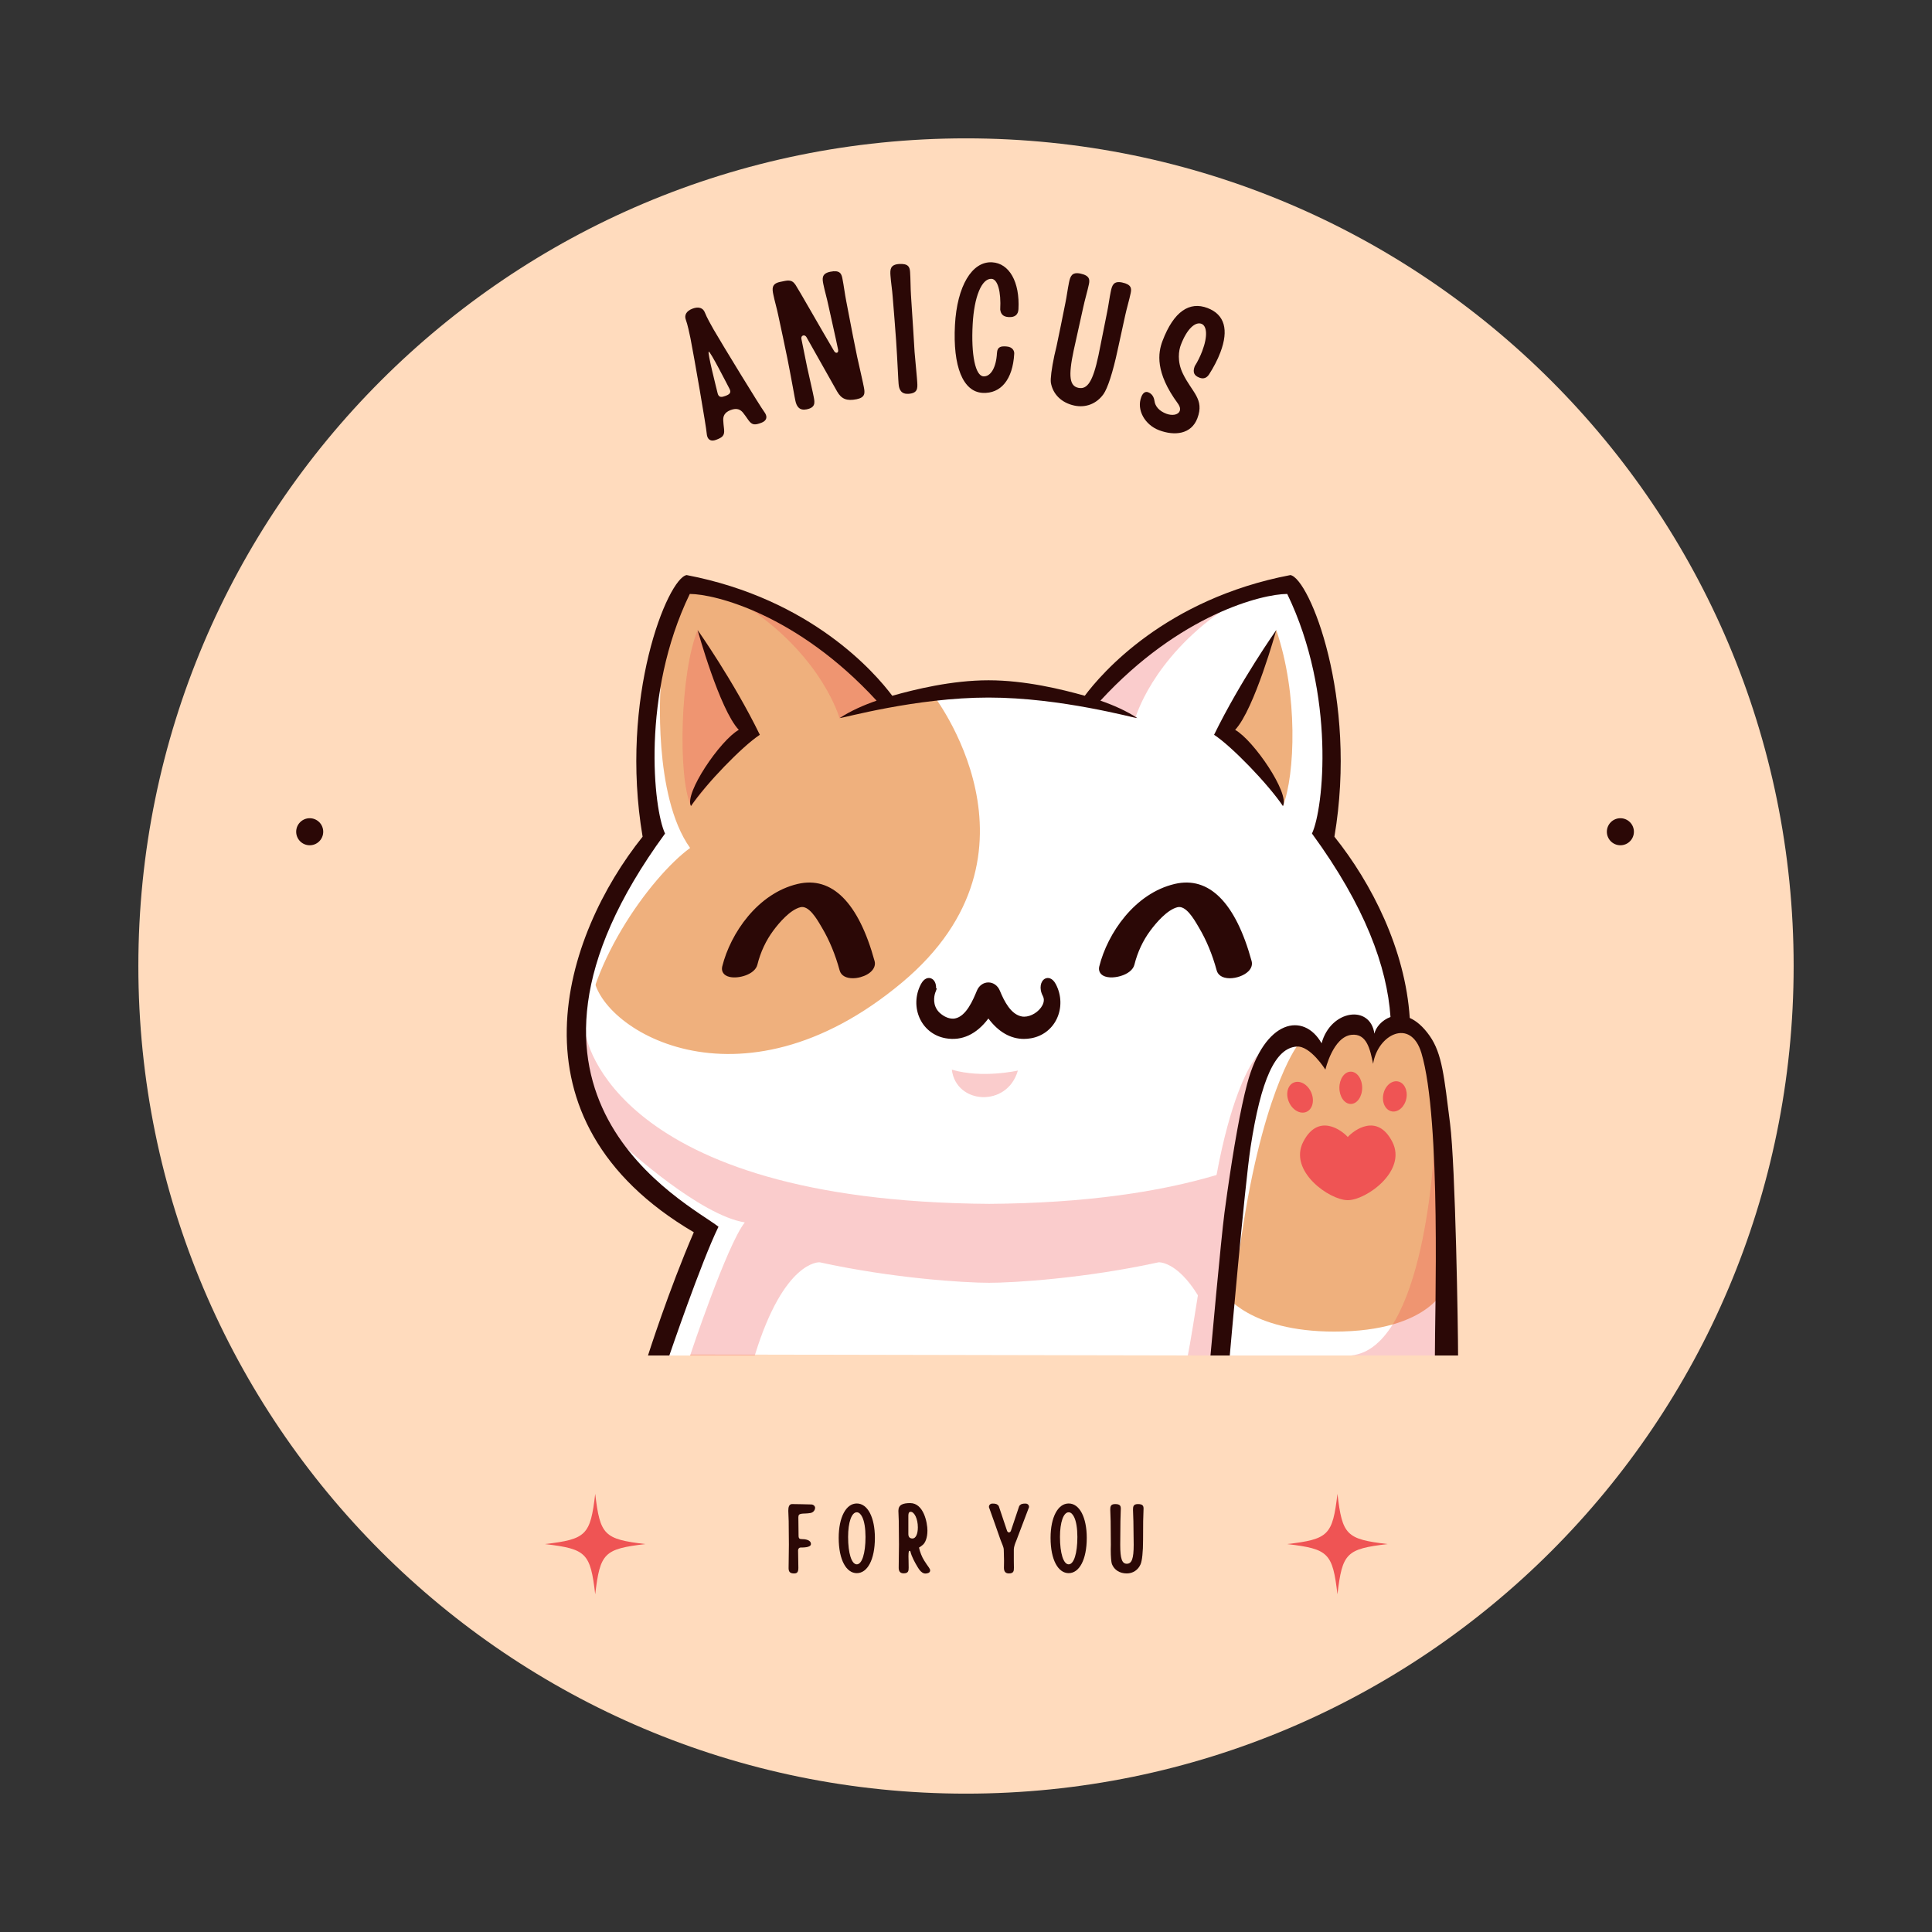 <svg xmlns="http://www.w3.org/2000/svg" xmlns:xlink="http://www.w3.org/1999/xlink" width="500" zoomAndPan="magnify" viewBox="0 0 375 375" height="500" preserveAspectRatio="xMidYMid meet" version="1.0"><rect x="0" y="0" width="375" height="375" fill="#333333" stroke="none"/><defs><g/><clipPath id="9943c0b5d7"><path d="M 26.855 26.855 L 348.145 26.855 L 348.145 348.145 L 26.855 348.145 Z M 26.855 26.855 " clip-rule="nonzero"/></clipPath><clipPath id="40f80da51b"><path d="M 187.5 26.855 C 98.777 26.855 26.855 98.777 26.855 187.5 C 26.855 276.223 98.777 348.145 187.5 348.145 C 276.223 348.145 348.145 276.223 348.145 187.5 C 348.145 98.777 276.223 26.855 187.5 26.855 " clip-rule="nonzero"/></clipPath><clipPath id="26d137851d"><path d="M 112 113 L 282 113 L 282 263.121 L 112 263.121 Z M 112 113 " clip-rule="nonzero"/></clipPath><clipPath id="b65d2472e9"><path d="M 113 118 L 281 118 L 281 263.121 L 113 263.121 Z M 113 118 " clip-rule="nonzero"/></clipPath><clipPath id="ed9de4bb4b"><path d="M 112 133 L 252 133 L 252 263.121 L 112 263.121 Z M 112 133 " clip-rule="nonzero"/></clipPath><clipPath id="16e128ad5c"><path d="M 110 111.621 L 283.027 111.621 L 283.027 263.121 L 110 263.121 Z M 110 111.621 " clip-rule="nonzero"/></clipPath><clipPath id="fb3bd05031"><path d="M 57.488 158.816 L 62.738 158.816 L 62.738 164.066 L 57.488 164.066 Z M 57.488 158.816 " clip-rule="nonzero"/></clipPath><clipPath id="98a1a591dd"><path d="M 311.891 158.816 L 317.141 158.816 L 317.141 164.066 L 311.891 164.066 Z M 311.891 158.816 " clip-rule="nonzero"/></clipPath><clipPath id="c5a22023aa"><path d="M 105.781 289.953 L 125.281 289.953 L 125.281 309.453 L 105.781 309.453 Z M 105.781 289.953 " clip-rule="nonzero"/></clipPath><clipPath id="eda4d9f4cc"><path d="M 249.848 289.953 L 269.348 289.953 L 269.348 309.453 L 249.848 309.453 Z M 249.848 289.953 " clip-rule="nonzero"/></clipPath></defs><g clip-path="url(#9943c0b5d7)"><g clip-path="url(#40f80da51b)"><path fill="#ffdbbd" d="M 26.855 26.855 L 348.145 26.855 L 348.145 348.145 L 26.855 348.145 Z M 26.855 26.855 " fill-opacity="1" fill-rule="nonzero"/></g></g><g clip-path="url(#26d137851d)"><path fill="#ffffff" d="M 281.336 251.293 L 280.723 263.102 L 237.695 263.102 L 238.457 251.293 Z M 271.453 199.531 C 271.453 199.531 272.551 180.246 256.316 160.27 C 260.039 141.809 255.051 117.074 250.316 113.434 C 241.371 113.957 222.691 120.496 212.316 136.949 C 201.812 133.211 186.984 132.227 172.031 135.953 C 172.031 135.953 154.332 117.379 133.582 113.434 C 123.512 120.773 126.668 156.535 126.562 161.031 C 119.543 173.531 92.992 211.738 136.633 238.527 C 130.836 253.43 128.527 262.895 128.527 262.895 L 236.117 263.105 C 236.117 263.105 238.109 242.152 240.246 231.785 C 242.379 221.418 244.367 204.027 248.938 201.992 C 253.504 199.957 257.074 204.789 257.074 204.789 C 257.074 204.789 262.238 192.133 266.27 203.414 C 265.109 199.145 271.453 199.531 271.453 199.531 Z M 271.453 199.531 " fill-opacity="1" fill-rule="nonzero"/></g><path fill="#efb07d" d="M 243.035 215.613 C 246.395 198.688 253.258 200.367 257.074 204.789 C 257.684 199.605 263.176 197.926 266.383 202.043 C 278.742 189.844 280.723 226.035 280.723 226.035 L 280.723 249.465 C 280.723 249.465 277.957 258.461 258.984 258.461 C 242.43 258.461 237.695 251.141 237.695 251.141 C 237.695 251.141 239.68 232.539 243.035 215.613 Z M 172.566 136.176 C 168.906 130.699 145.332 111.621 133.887 113.453 C 120.918 128.398 127.172 161.031 127.172 161.031 C 127.172 161.031 116.461 175.344 115.188 189.176 C 115.598 199.375 143.352 217.242 175.086 190.703 C 205.238 165.48 180.957 134.648 180.957 134.648 C 180.957 134.648 176.84 134.941 172.566 136.176 Z M 247.723 122.297 L 237.695 142.629 C 237.695 142.629 246.656 150.051 249.016 156.453 C 251.379 150.355 252.004 134.801 247.723 122.297 Z M 247.723 122.297 " fill-opacity="1" fill-rule="nonzero"/><g clip-path="url(#b65d2472e9)"><path fill="#ef5454" d="M 280.723 263.102 C 280.723 263.102 280.723 263.102 262.184 263.102 C 276.605 261.797 278.363 222.938 278.363 222.938 Z M 144.668 142.629 C 144.668 142.629 136.734 126.16 135.41 122.297 C 132.055 130.43 131.504 150.762 134.117 156.453 C 139.266 150.188 144.668 142.629 144.668 142.629 Z M 236.203 263.102 C 237.898 252.477 240.23 237.852 242.105 226.066 C 242.098 226.07 242.09 226.074 242.078 226.078 L 244 204.914 C 243.875 205.062 243.719 205.266 243.531 205.539 C 242.078 207.641 238.785 213.691 236.129 228.066 C 225.23 231.305 210.883 233.539 191.992 233.668 C 118.746 233.164 113.758 201.066 113.758 201.066 C 113.758 201.066 112.434 205.395 115.246 212.465 C 114.426 211.773 113.805 211.227 113.461 210.887 C 115.617 227.102 136.734 239.602 136.734 239.602 L 128.527 263.105 C 128.527 263.105 137.141 263.105 146.5 263.105 C 152.195 244.52 159.082 245.008 159.082 245.008 C 173.418 248.145 187.188 248.988 191.992 248.988 C 196.797 248.988 210.566 248.145 224.902 245.008 C 224.902 245.008 228.422 244.762 232.512 251.414 C 231.027 260.883 230.551 263.094 230.551 263.094 Z M 211.926 136.949 L 220.371 139.375 C 220.371 139.375 223.523 128.035 237.305 118.457 C 227.691 121.078 217.316 128.02 211.926 136.949 Z M 146.008 118.457 C 159.793 128.035 162.945 139.375 162.945 139.375 L 171.387 136.949 C 165.996 128.02 155.621 121.078 146.008 118.457 Z M 197.566 207.793 C 197.566 207.793 190.648 209.379 184.75 207.617 C 185.562 214.395 195.531 215.004 197.566 207.793 Z M 197.566 207.793 " fill-opacity="0.298" fill-rule="nonzero"/></g><g clip-path="url(#ed9de4bb4b)"><path fill="#ffffff" d="M 128.23 133.188 C 128.23 133.188 126.684 154.43 133.949 164.59 C 126.258 170.176 113.074 188.328 113.445 203.109 C 110.543 193.508 114.707 177.086 126.203 162.402 C 125.035 153.707 126.203 141.75 128.23 133.188 Z M 240.543 243.02 C 244.66 212.484 251.699 203.137 251.699 203.137 C 240.117 200.012 239.477 229.438 240.543 243.02 Z M 121.703 222.938 C 121.703 222.938 135.871 235.895 144.566 237.266 C 141.059 241.688 133.949 263.105 133.949 263.105 L 127.629 263.105 L 135.871 239.094 C 135.871 239.094 122.027 232.246 121.703 222.938 Z M 121.703 222.938 " fill-opacity="1" fill-rule="nonzero"/></g><g clip-path="url(#16e128ad5c)"><path fill="#2b0806" d="M 283.012 263.102 C 281.066 263.102 278.512 263.102 278.512 263.102 C 278.473 255.676 279.781 217.297 275.887 204.363 C 273.824 197.52 267.391 200.789 266.52 206.488 C 265.934 203.629 265.273 200.551 262.348 200.855 C 258.734 201.23 257.258 207.613 257.258 207.613 C 257.258 207.613 254.355 202.965 251.699 203.137 C 247.508 203.41 244.746 209.566 242.734 222.672 C 241.605 230.039 238.699 263.102 238.699 263.102 L 234.953 263.102 C 234.953 263.102 237.012 240.312 237.672 235.375 L 237.691 235.234 L 238.223 231.383 C 239.43 222.922 240.77 215.25 242.066 210.395 C 245.434 197.762 253.074 196.43 256.52 202.5 C 258.289 195.992 265.961 194.91 266.77 200.633 C 267.023 199.438 268.215 198 269.895 197.398 C 269.227 187.641 264.953 175.871 254.652 161.789 C 256.906 157.062 259.309 134.82 249.852 115.285 C 245.07 115.285 229.051 119.195 213.59 135.996 C 216.215 136.902 218.684 138.016 220.758 139.375 C 220.113 139.402 205.992 135.395 191.871 135.395 C 177.746 135.395 163.625 139.402 162.98 139.375 C 165.055 138.016 167.523 136.902 170.148 135.996 C 154.688 119.195 138.668 115.285 133.887 115.285 C 124.43 134.82 126.832 157.062 129.086 161.793 C 91.773 212.801 133.512 233.469 139.457 238.105 C 136.098 244.965 129.918 263.102 129.918 263.102 L 125.773 263.102 C 125.773 263.102 129.785 250.465 134.668 239.18 C 97.418 217.297 109.473 181.461 124.73 162.402 C 120.152 135.414 129.613 112.234 133.277 111.621 C 157.543 116.258 169.941 130.707 173.188 135.047 C 177.543 133.824 184.707 132.043 191.871 132.043 C 199.023 132.043 206.184 133.82 210.555 135.047 C 213.797 130.707 226.195 116.258 250.465 111.621 C 254.125 112.234 263.586 135.414 259.008 162.402 C 266.25 171.445 272.762 184.266 273.633 197.582 C 274.887 198.137 276.211 199.223 277.512 201.078 C 279.938 204.547 280.305 209.016 281.449 218.02 C 282.508 226.328 283.012 258.191 283.012 263.102 Z M 247.723 122.297 C 247.723 122.297 240.766 132.141 235.652 142.621 C 239.082 144.863 246.137 152.184 249.016 156.453 C 250.375 154.012 243.328 143.672 239.738 141.664 C 243.473 137.699 247.723 122.297 247.723 122.297 Z M 135.41 122.297 C 135.41 122.297 142.367 132.141 147.484 142.621 C 144.055 144.863 137 152.184 134.117 156.453 C 132.762 154.012 139.809 143.672 143.398 141.664 C 139.66 137.699 135.41 122.297 135.41 122.297 Z M 154.824 171.574 C 147.055 173.406 141.793 181.152 140.188 187.574 C 139.945 188.555 140.469 189.332 141.559 189.605 C 143.324 190.047 146.531 189.148 147.004 187.258 C 147.617 184.789 148.668 182.551 150.117 180.602 C 151.211 179.133 153.348 176.594 155.363 176.09 C 156.98 175.688 158.527 178.332 159.359 179.754 L 159.555 180.086 C 160.98 182.488 162.133 185.273 162.977 188.363 C 163.273 189.449 164.34 189.875 165.516 189.875 C 166.008 189.875 166.523 189.801 167.008 189.668 C 168.98 189.129 170.113 187.844 169.758 186.543 C 166.645 175.184 161.484 170.008 154.824 171.574 Z M 242.938 186.543 C 239.828 175.18 234.664 170.008 228.008 171.574 C 220.238 173.406 214.977 181.152 213.371 187.574 C 213.223 188.172 213.363 188.711 213.762 189.098 C 214.602 189.906 216.277 189.801 217.457 189.461 C 218.926 189.039 219.945 188.215 220.184 187.258 C 220.801 184.789 221.848 182.551 223.301 180.602 C 224.395 179.133 226.531 176.594 228.543 176.09 C 230.164 175.688 231.711 178.332 232.543 179.754 L 232.738 180.086 C 234.164 182.488 235.316 185.273 236.16 188.363 C 236.348 189.051 236.898 189.547 237.703 189.758 C 238.012 189.84 238.352 189.879 238.699 189.879 C 240.012 189.879 241.504 189.344 242.332 188.508 C 242.91 187.926 243.125 187.227 242.938 186.543 Z M 202.828 189.965 C 202.004 190.402 201.613 191.812 202.418 193.328 C 202.887 194.207 202.387 195.113 202.047 195.578 C 201.156 196.785 199.562 197.523 198.336 197.297 C 196.223 196.898 194.949 194.414 194.074 192.297 C 193.668 191.309 192.812 190.691 191.84 190.691 C 190.871 190.691 190.016 191.309 189.609 192.297 C 188.891 194.035 187.559 197.273 185.352 197.684 C 184.41 197.859 183.242 197.406 182.309 196.508 C 180.926 195.121 181.34 193.309 181.488 192.816 C 181.504 192.777 181.516 192.738 181.531 192.688 L 181.852 191.832 L 181.691 191.832 C 181.734 190.934 181.379 190.168 180.734 189.91 C 180.184 189.688 179.375 189.855 178.762 191.008 C 177.621 193.145 177.559 195.691 178.594 197.812 C 179.555 199.785 181.359 201.141 183.555 201.527 C 186.699 202.086 189.551 200.758 191.844 197.688 C 193.793 200.301 196.148 201.652 198.746 201.652 C 199.199 201.652 199.664 201.609 200.129 201.527 C 202.324 201.141 204.129 199.785 205.09 197.812 C 206.125 195.691 206.062 193.145 204.922 191.008 C 204.262 189.766 203.379 189.672 202.828 189.965 Z M 202.828 189.965 " fill-opacity="1" fill-rule="nonzero"/></g><path fill="#ef5454" d="M 261.602 220.695 C 260.461 219.414 255.898 215.938 252.965 221.609 C 250.031 227.281 258.035 232.953 261.602 232.953 C 265.168 232.953 273.172 227.281 270.238 221.609 C 267.305 215.938 262.742 219.414 261.602 220.695 Z M 264.398 211.141 C 264.398 209.41 263.406 208.008 262.184 208.008 C 260.961 208.008 259.973 209.41 259.973 211.141 C 259.973 212.871 260.961 214.277 262.184 214.277 C 263.406 214.277 264.398 212.871 264.398 211.141 Z M 271.266 209.891 C 270.023 209.703 268.781 210.855 268.492 212.469 C 268.199 214.082 268.969 215.539 270.211 215.73 C 271.449 215.918 272.691 214.762 272.984 213.152 C 273.273 211.539 272.504 210.078 271.266 209.891 Z M 253.371 215.887 C 254.625 215.523 255.18 213.922 254.613 212.312 C 254.047 210.703 252.57 209.691 251.316 210.055 C 250.062 210.418 249.508 212.02 250.074 213.629 C 250.641 215.238 252.117 216.25 253.371 215.887 Z M 253.371 215.887 " fill-opacity="1" fill-rule="nonzero"/><g clip-path="url(#fb3bd05031)"><path fill="#2b0806" d="M 62.738 161.441 C 62.738 161.789 62.672 162.125 62.539 162.445 C 62.406 162.766 62.215 163.051 61.969 163.297 C 61.723 163.543 61.441 163.734 61.117 163.867 C 60.797 164 60.461 164.066 60.113 164.066 C 59.766 164.066 59.43 164 59.109 163.867 C 58.789 163.734 58.504 163.543 58.258 163.297 C 58.012 163.051 57.824 162.766 57.688 162.445 C 57.555 162.125 57.488 161.789 57.488 161.441 C 57.488 161.094 57.555 160.758 57.688 160.438 C 57.824 160.113 58.012 159.832 58.258 159.586 C 58.504 159.34 58.789 159.148 59.109 159.016 C 59.43 158.883 59.766 158.816 60.113 158.816 C 60.461 158.816 60.797 158.883 61.117 159.016 C 61.441 159.148 61.723 159.34 61.969 159.586 C 62.215 159.832 62.406 160.113 62.539 160.438 C 62.672 160.758 62.738 161.094 62.738 161.441 Z M 62.738 161.441 " fill-opacity="1" fill-rule="nonzero"/></g><g clip-path="url(#98a1a591dd)"><path fill="#2b0806" d="M 317.141 161.441 C 317.141 161.789 317.074 162.125 316.941 162.445 C 316.809 162.766 316.617 163.051 316.371 163.297 C 316.125 163.543 315.844 163.734 315.52 163.867 C 315.199 164 314.863 164.066 314.516 164.066 C 314.168 164.066 313.832 164 313.512 163.867 C 313.191 163.734 312.906 163.543 312.66 163.297 C 312.414 163.051 312.227 162.766 312.09 162.445 C 311.957 162.125 311.891 161.789 311.891 161.441 C 311.891 161.094 311.957 160.758 312.09 160.438 C 312.227 160.113 312.414 159.832 312.66 159.586 C 312.906 159.34 313.191 159.148 313.512 159.016 C 313.832 158.883 314.168 158.816 314.516 158.816 C 314.863 158.816 315.199 158.883 315.52 159.016 C 315.844 159.148 316.125 159.34 316.371 159.586 C 316.617 159.832 316.809 160.113 316.941 160.438 C 317.074 160.758 317.141 161.094 317.141 161.441 Z M 317.141 161.441 " fill-opacity="1" fill-rule="nonzero"/></g><g fill="#2b0806" fill-opacity="1"><g transform="translate(137.054, 85.723)"><g><path d="M 1.941 -0.355 C 3.164 -0.812 3.594 -1.164 3.496 -2.336 C 3.418 -3.137 3.332 -3.668 3.324 -4.191 C 3.305 -4.941 3.555 -5.676 4.777 -6.137 C 6 -6.598 6.672 -6.207 7.152 -5.637 C 7.492 -5.234 7.777 -4.777 8.25 -4.125 C 8.945 -3.18 9.504 -3.203 10.723 -3.66 C 11.648 -4.012 11.84 -4.609 11.613 -5.203 C 11.539 -5.402 11.434 -5.586 11.277 -5.793 C 10.539 -6.758 3.281 -18.617 1.453 -21.773 C 1.008 -22.551 0.098 -24.168 -0.238 -25.059 C -0.574 -25.953 -1.445 -26.266 -2.633 -25.816 C -3.824 -25.371 -4.273 -24.559 -3.938 -23.668 C -3.602 -22.777 -3.219 -20.961 -3.039 -20.082 C -2.332 -16.504 0.039 -2.805 0.117 -1.59 C 0.137 -1.336 0.18 -1.125 0.254 -0.926 C 0.48 -0.332 1.016 -0.004 1.941 -0.355 Z M 3.746 -8.875 C 3.117 -8.641 2.465 -8.469 2.242 -9.367 C 1.988 -10.438 0.215 -17.352 0.512 -17.461 C 0.809 -17.574 4.035 -11.211 4.555 -10.234 C 4.977 -9.414 4.406 -9.125 3.746 -8.875 Z M 3.746 -8.875 "/></g></g></g><g fill="#2b0806" fill-opacity="1"><g transform="translate(153.592, 79.733)"><g><path d="M 12.789 -10.441 L 11.965 -14.52 L 10.664 -21.277 C 10.391 -22.629 10.188 -24.352 9.906 -25.734 C 9.727 -26.633 9.398 -27.359 7.566 -26.988 C 5.871 -26.645 5.996 -25.66 6.223 -24.555 C 6.48 -23.273 6.926 -21.781 7.172 -20.57 C 7.797 -17.672 8.551 -14.477 9.086 -11.852 C 9.152 -11.504 9.016 -11.297 8.844 -11.262 C 8.672 -11.227 8.469 -11.328 8.309 -11.586 C 5.629 -16.117 1.367 -23.645 0.805 -24.465 C 0.031 -25.605 -0.77 -25.297 -2.152 -25.02 L -2.258 -24.996 C -3.84 -24.641 -3.715 -23.656 -3.496 -22.586 C -3.238 -21.305 -2.789 -19.812 -2.547 -18.602 C -1.887 -15.531 -1.32 -12.91 -0.766 -10.18 C -0.402 -8.379 -0.059 -6.504 0.328 -4.422 C 0.477 -3.516 0.789 -1.961 0.789 -1.961 C 1.027 -0.785 1.621 -0.004 2.969 -0.277 C 4.664 -0.621 4.59 -1.508 4.352 -2.684 C 4.352 -2.684 4.039 -4.238 3.82 -5.129 C 3.547 -6.301 3.324 -7.406 3.07 -8.473 L 1.949 -14.004 C 1.914 -14.359 2.086 -14.574 2.328 -14.621 C 2.539 -14.664 2.773 -14.566 2.934 -14.312 L 8.891 -3.746 C 9.723 -2.293 10.75 -1.855 12.688 -2.246 C 14.379 -2.59 14.309 -3.477 14.07 -4.652 C 14.07 -4.652 13.754 -6.207 13.539 -7.102 C 13.266 -8.27 13.043 -9.375 12.789 -10.441 Z M 12.789 -10.441 "/></g></g></g><g fill="#2b0806" fill-opacity="1"><g transform="translate(173.375, 76.331)"><g><path d="M 2.98 0.109 C 4.703 -0.012 4.746 -0.898 4.664 -2.094 C 4.664 -2.094 4.555 -3.68 4.453 -4.59 C 4.336 -5.785 4.258 -6.914 4.145 -8 L 3.891 -12.156 L 3.445 -19.023 C 3.352 -20.395 3.371 -22.133 3.273 -23.539 C 3.207 -24.453 2.977 -25.215 1.113 -25.086 C -0.613 -24.965 -0.613 -23.977 -0.535 -22.848 C -0.445 -21.547 -0.195 -20.008 -0.109 -18.773 C 0.145 -15.645 0.367 -12.973 0.562 -10.191 C 0.688 -8.359 0.785 -6.457 0.898 -4.344 C 0.93 -3.426 1.039 -1.84 1.039 -1.84 C 1.121 -0.645 1.605 0.207 2.98 0.109 Z M 2.98 0.109 "/></g></g></g><g fill="#2b0806" fill-opacity="1"><g transform="translate(183.619, 75.624)"><g><path d="M 7.105 0.633 C 10.629 0.824 12.969 -1.949 13.242 -6.988 C 13.27 -7.48 12.961 -8.309 11.691 -8.379 C 10.809 -8.426 9.961 -8.438 9.887 -7.062 C 9.738 -4.312 8.688 -2.496 7.277 -2.574 C 5.691 -2.66 4.852 -6.734 5.176 -12.688 C 5.465 -18.043 6.93 -21.605 8.832 -21.504 C 10.031 -21.438 10.715 -19.031 10.523 -15.543 C 10.625 -14.762 10.98 -14.141 12.176 -14.078 C 13.375 -14.012 14.004 -14.543 14.062 -15.602 C 14.348 -20.887 12.285 -24.531 8.938 -24.711 C 5.023 -24.926 2.148 -20.062 1.738 -12.559 C 1.305 -4.488 3.297 0.426 7.105 0.633 Z M 7.105 0.633 "/></g></g></g><g fill="#2b0806" fill-opacity="1"><g transform="translate(201.707, 76.906)"><g><path d="M 6.828 1.816 C 9.039 2.285 11.125 1.469 12.457 -0.375 C 13.273 -1.5 14.301 -4.637 15.207 -8.883 C 15.84 -11.848 16.387 -14.258 16.676 -15.605 C 16.961 -16.949 17.461 -18.613 17.754 -19.992 C 17.945 -20.891 17.934 -21.684 16.105 -22.074 C 14.414 -22.434 14.141 -21.484 13.906 -20.379 C 13.633 -19.102 13.445 -17.555 13.191 -16.348 C 12.934 -15.141 11.887 -9.734 11.5 -7.902 C 10.426 -2.867 9.359 -1.254 7.598 -1.629 C 5.906 -1.988 5.621 -3.852 6.695 -8.891 L 8.566 -17.332 C 8.852 -18.68 9.352 -20.34 9.645 -21.719 C 9.836 -22.617 9.824 -23.414 7.996 -23.805 C 6.305 -24.164 6.031 -23.211 5.793 -22.109 C 5.523 -20.832 5.336 -19.285 5.078 -18.074 C 4.461 -14.996 3.934 -12.367 3.355 -9.641 C 3.227 -9.055 3.07 -8.473 2.957 -7.957 C 2.391 -5.301 2.168 -3.398 2.262 -2.656 C 2.641 -0.375 4.344 1.285 6.828 1.816 Z M 6.828 1.816 "/></g></g></g><g fill="#2b0806" fill-opacity="1"><g transform="translate(219.415, 81.023)"><g><path d="M 5.551 2.48 C 8.586 3.629 11.816 3.27 12.992 0.168 C 14.418 -3.594 11.945 -4.832 10.172 -8.523 C 9.027 -10.883 9.383 -13.012 9.781 -14.066 C 11.008 -17.301 12.633 -18.609 13.789 -18.172 C 14.812 -17.785 15.07 -15.875 13.934 -12.871 C 13.543 -11.848 13.047 -10.832 12.484 -9.949 C 12.023 -8.727 12.387 -8.098 13.41 -7.711 C 14.203 -7.41 14.828 -7.664 15.293 -8.395 C 16.125 -9.703 16.914 -11.176 17.461 -12.629 C 19.125 -17.02 18.285 -19.977 14.949 -21.242 C 11.484 -22.555 8.414 -20.621 6.227 -14.848 C 5.352 -12.539 4.754 -8.766 9.211 -2.699 C 9.434 -2.391 9.777 -1.805 9.578 -1.277 C 9.254 -0.418 8.008 -0.324 6.953 -0.723 C 5.602 -1.238 4.809 -2.141 4.672 -3.172 C 4.551 -4.051 4.129 -4.625 3.438 -4.887 C 2.973 -5.062 2.453 -4.883 2.102 -3.957 C 1.141 -1.418 2.844 1.453 5.551 2.48 Z M 5.551 2.48 "/></g></g></g><g fill="#2b0806" fill-opacity="1"><g transform="translate(152.446, 305.215)"><g><path d="M 1.711 0.188 C 2.328 0.188 2.516 -0.148 2.516 -0.922 L 2.461 -4.301 C 2.461 -4.602 2.688 -4.844 2.949 -4.844 C 3.344 -4.844 4.957 -4.809 4.957 -5.52 C 4.957 -6.328 3.852 -6.48 3.117 -6.48 C 2.762 -6.48 2.555 -6.594 2.555 -7.137 C 2.555 -7.68 2.516 -9.973 2.516 -10.688 C 2.516 -11.117 2.629 -11.324 3.117 -11.398 C 3.473 -11.457 4.262 -11.418 4.902 -11.551 C 5.539 -11.68 5.766 -12.246 5.766 -12.547 C 5.766 -12.848 5.465 -13.203 4.996 -13.203 C 4.527 -13.203 1.879 -13.297 1.277 -13.277 C 0.676 -13.258 0.562 -12.621 0.562 -11.965 C 0.562 -11.305 0.637 -10.574 0.637 -9.973 C 0.656 -8.301 0.676 -6.875 0.676 -5.391 C 0.676 -4.414 0.656 -3.27 0.637 -2.141 C 0.621 -1.652 0.621 -0.809 0.621 -0.809 C 0.621 0.039 1.09 0.188 1.711 0.188 Z M 1.711 0.188 "/></g></g></g><g fill="#2b0806" fill-opacity="1"><g transform="translate(162.229, 305.215)"><g><path d="M 4.074 0.133 C 6.105 0.133 7.586 -2.422 7.586 -6.723 C 7.586 -8.715 7.23 -10.367 6.629 -11.531 C 6.012 -12.715 5.129 -13.391 4.074 -13.391 C 1.992 -13.391 0.562 -10.723 0.562 -6.723 C 0.562 -2.422 2.047 0.133 4.074 0.133 Z M 4.074 -1.578 C 3.062 -1.578 2.387 -3.719 2.387 -6.891 C 2.387 -9.746 3.062 -11.68 4.074 -11.68 C 4.488 -11.68 4.844 -11.344 5.129 -10.762 C 5.539 -9.934 5.766 -8.562 5.766 -6.891 C 5.766 -3.719 5.09 -1.578 4.074 -1.578 Z M 4.074 -1.578 "/></g></g></g><g fill="#2b0806" fill-opacity="1"><g transform="translate(173.815, 305.215)"><g><path d="M 5.82 0.207 C 6.18 0.207 6.723 0.074 6.723 -0.375 C 6.723 -0.809 6.422 -0.938 5.559 -2.328 C 5.109 -3.043 4.75 -3.98 4.562 -4.828 C 4.809 -4.957 5.07 -5.164 5.371 -5.426 C 5.766 -5.805 6.199 -6.703 6.199 -8.133 C 6.199 -9.617 5.484 -13.465 2.855 -13.465 C 1.426 -13.465 0.562 -13.145 0.562 -11.965 C 0.562 -11.305 0.637 -10.574 0.637 -9.973 C 0.656 -8.301 0.676 -6.875 0.676 -5.391 C 0.676 -4.414 0.656 -3.398 0.637 -2.273 C 0.621 -1.785 0.621 -0.938 0.621 -0.938 C 0.621 -0.301 0.844 0.168 1.578 0.168 C 2.496 0.168 2.555 -0.301 2.555 -0.938 C 2.555 -0.938 2.555 -1.785 2.535 -2.273 C 2.516 -2.609 2.516 -2.891 2.516 -3.117 C 2.516 -3.605 2.535 -3.906 2.59 -4.094 C 2.609 -4.168 2.668 -4.207 2.723 -4.207 C 2.797 -4.207 2.891 -4.133 2.91 -4.02 C 3.137 -3.062 3.812 -1.84 4.281 -1.07 C 4.695 -0.375 5.031 0 5.52 0.168 C 5.578 0.188 5.691 0.207 5.82 0.207 Z M 3.305 -6.594 C 2.723 -6.594 2.496 -6.949 2.496 -7.457 L 2.496 -10.422 C 2.48 -11.344 2.496 -11.777 2.949 -11.777 C 3.645 -11.777 4.34 -10.441 4.34 -8.75 C 4.34 -7.457 3.926 -6.594 3.305 -6.594 Z M 3.305 -6.594 "/></g></g></g><g fill="#2b0806" fill-opacity="1"><g transform="translate(184.012, 305.215)"><g/></g></g><g fill="#2b0806" fill-opacity="1"><g transform="translate(191.579, 305.215)"><g><path d="M 4.246 0.188 C 5.164 0.188 5.223 -0.281 5.223 -0.922 C 5.223 -0.922 5.203 -1.898 5.203 -2.254 L 5.203 -4.488 C 5.203 -4.938 5.484 -5.727 5.672 -6.141 C 6.48 -8.246 7.27 -10.367 8.074 -12.469 C 8.133 -12.562 8.152 -12.656 8.152 -12.754 C 8.152 -13.07 7.887 -13.371 7.492 -13.371 C 6.91 -13.371 6.594 -13.336 6.254 -12.902 L 4.641 -8.094 C 4.562 -7.887 4.414 -7.773 4.262 -7.773 C 4.113 -7.773 3.961 -7.887 3.887 -8.094 L 2.273 -12.902 C 1.934 -13.336 1.613 -13.371 1.031 -13.371 C 0.637 -13.371 0.375 -13.07 0.375 -12.754 C 0.375 -12.656 0.395 -12.562 0.449 -12.469 C 0.637 -12 2.293 -7.27 2.629 -6.309 C 2.891 -5.578 3.25 -4.922 3.25 -4.414 C 3.25 -3.906 3.305 -3.117 3.305 -2.254 C 3.305 -1.391 3.285 -0.922 3.285 -0.922 C 3.285 -0.281 3.512 0.188 4.246 0.188 Z M 4.246 0.188 "/></g></g></g><g fill="#2b0806" fill-opacity="1"><g transform="translate(203.353, 305.215)"><g><path d="M 4.074 0.133 C 6.105 0.133 7.586 -2.422 7.586 -6.723 C 7.586 -8.715 7.23 -10.367 6.629 -11.531 C 6.012 -12.715 5.129 -13.391 4.074 -13.391 C 1.992 -13.391 0.562 -10.723 0.562 -6.723 C 0.562 -2.422 2.047 0.133 4.074 0.133 Z M 4.074 -1.578 C 3.062 -1.578 2.387 -3.719 2.387 -6.891 C 2.387 -9.746 3.062 -11.68 4.074 -11.68 C 4.488 -11.68 4.844 -11.344 5.129 -10.762 C 5.539 -9.934 5.766 -8.562 5.766 -6.891 C 5.766 -3.719 5.09 -1.578 4.074 -1.578 Z M 4.074 -1.578 "/></g></g></g><g fill="#2b0806" fill-opacity="1"><g transform="translate(214.939, 305.215)"><g><path d="M 3.758 0.188 C 4.957 0.188 5.953 -0.469 6.441 -1.578 C 6.742 -2.254 6.93 -4 6.93 -6.309 C 6.93 -7.926 6.949 -9.238 6.949 -9.973 C 6.949 -10.703 7.023 -11.625 7.023 -12.375 C 7.023 -12.863 6.93 -13.277 5.934 -13.277 C 5.016 -13.277 4.977 -12.754 4.977 -12.152 C 4.977 -11.457 5.051 -10.629 5.051 -9.973 C 5.051 -9.316 5.109 -6.387 5.109 -5.391 C 5.109 -2.648 4.734 -1.691 3.773 -1.691 C 2.855 -1.691 2.496 -2.629 2.496 -5.371 L 2.535 -9.973 C 2.535 -10.703 2.609 -11.625 2.609 -12.375 C 2.609 -12.863 2.516 -13.277 1.52 -13.277 C 0.602 -13.277 0.562 -12.754 0.562 -12.152 C 0.562 -11.457 0.637 -10.629 0.637 -9.973 C 0.656 -8.301 0.676 -6.875 0.676 -5.391 C 0.676 -5.07 0.656 -4.75 0.656 -4.469 C 0.656 -3.023 0.75 -2.008 0.883 -1.633 C 1.332 -0.488 2.402 0.188 3.758 0.188 Z M 3.758 0.188 "/></g></g></g><g clip-path="url(#c5a22023aa)"><path fill="#ef5454" d="M 115.531 289.953 C 114.582 297.984 113.812 298.754 105.781 299.703 C 105.801 299.707 105.816 299.707 105.832 299.711 C 113.816 300.656 114.586 301.441 115.531 309.453 C 116.484 301.426 117.254 300.652 125.281 299.703 C 117.254 298.754 116.484 297.984 115.531 289.953 Z M 115.531 289.953 " fill-opacity="1" fill-rule="nonzero"/></g><g clip-path="url(#eda4d9f4cc)"><path fill="#ef5454" d="M 259.598 289.953 C 258.648 297.984 257.879 298.754 249.848 299.703 C 249.863 299.707 249.883 299.707 249.898 299.711 C 257.879 300.656 258.648 301.441 259.598 309.453 C 260.547 301.426 261.32 300.652 269.348 299.703 C 261.32 298.754 260.547 297.984 259.598 289.953 Z M 259.598 289.953 " fill-opacity="1" fill-rule="nonzero"/></g></svg>